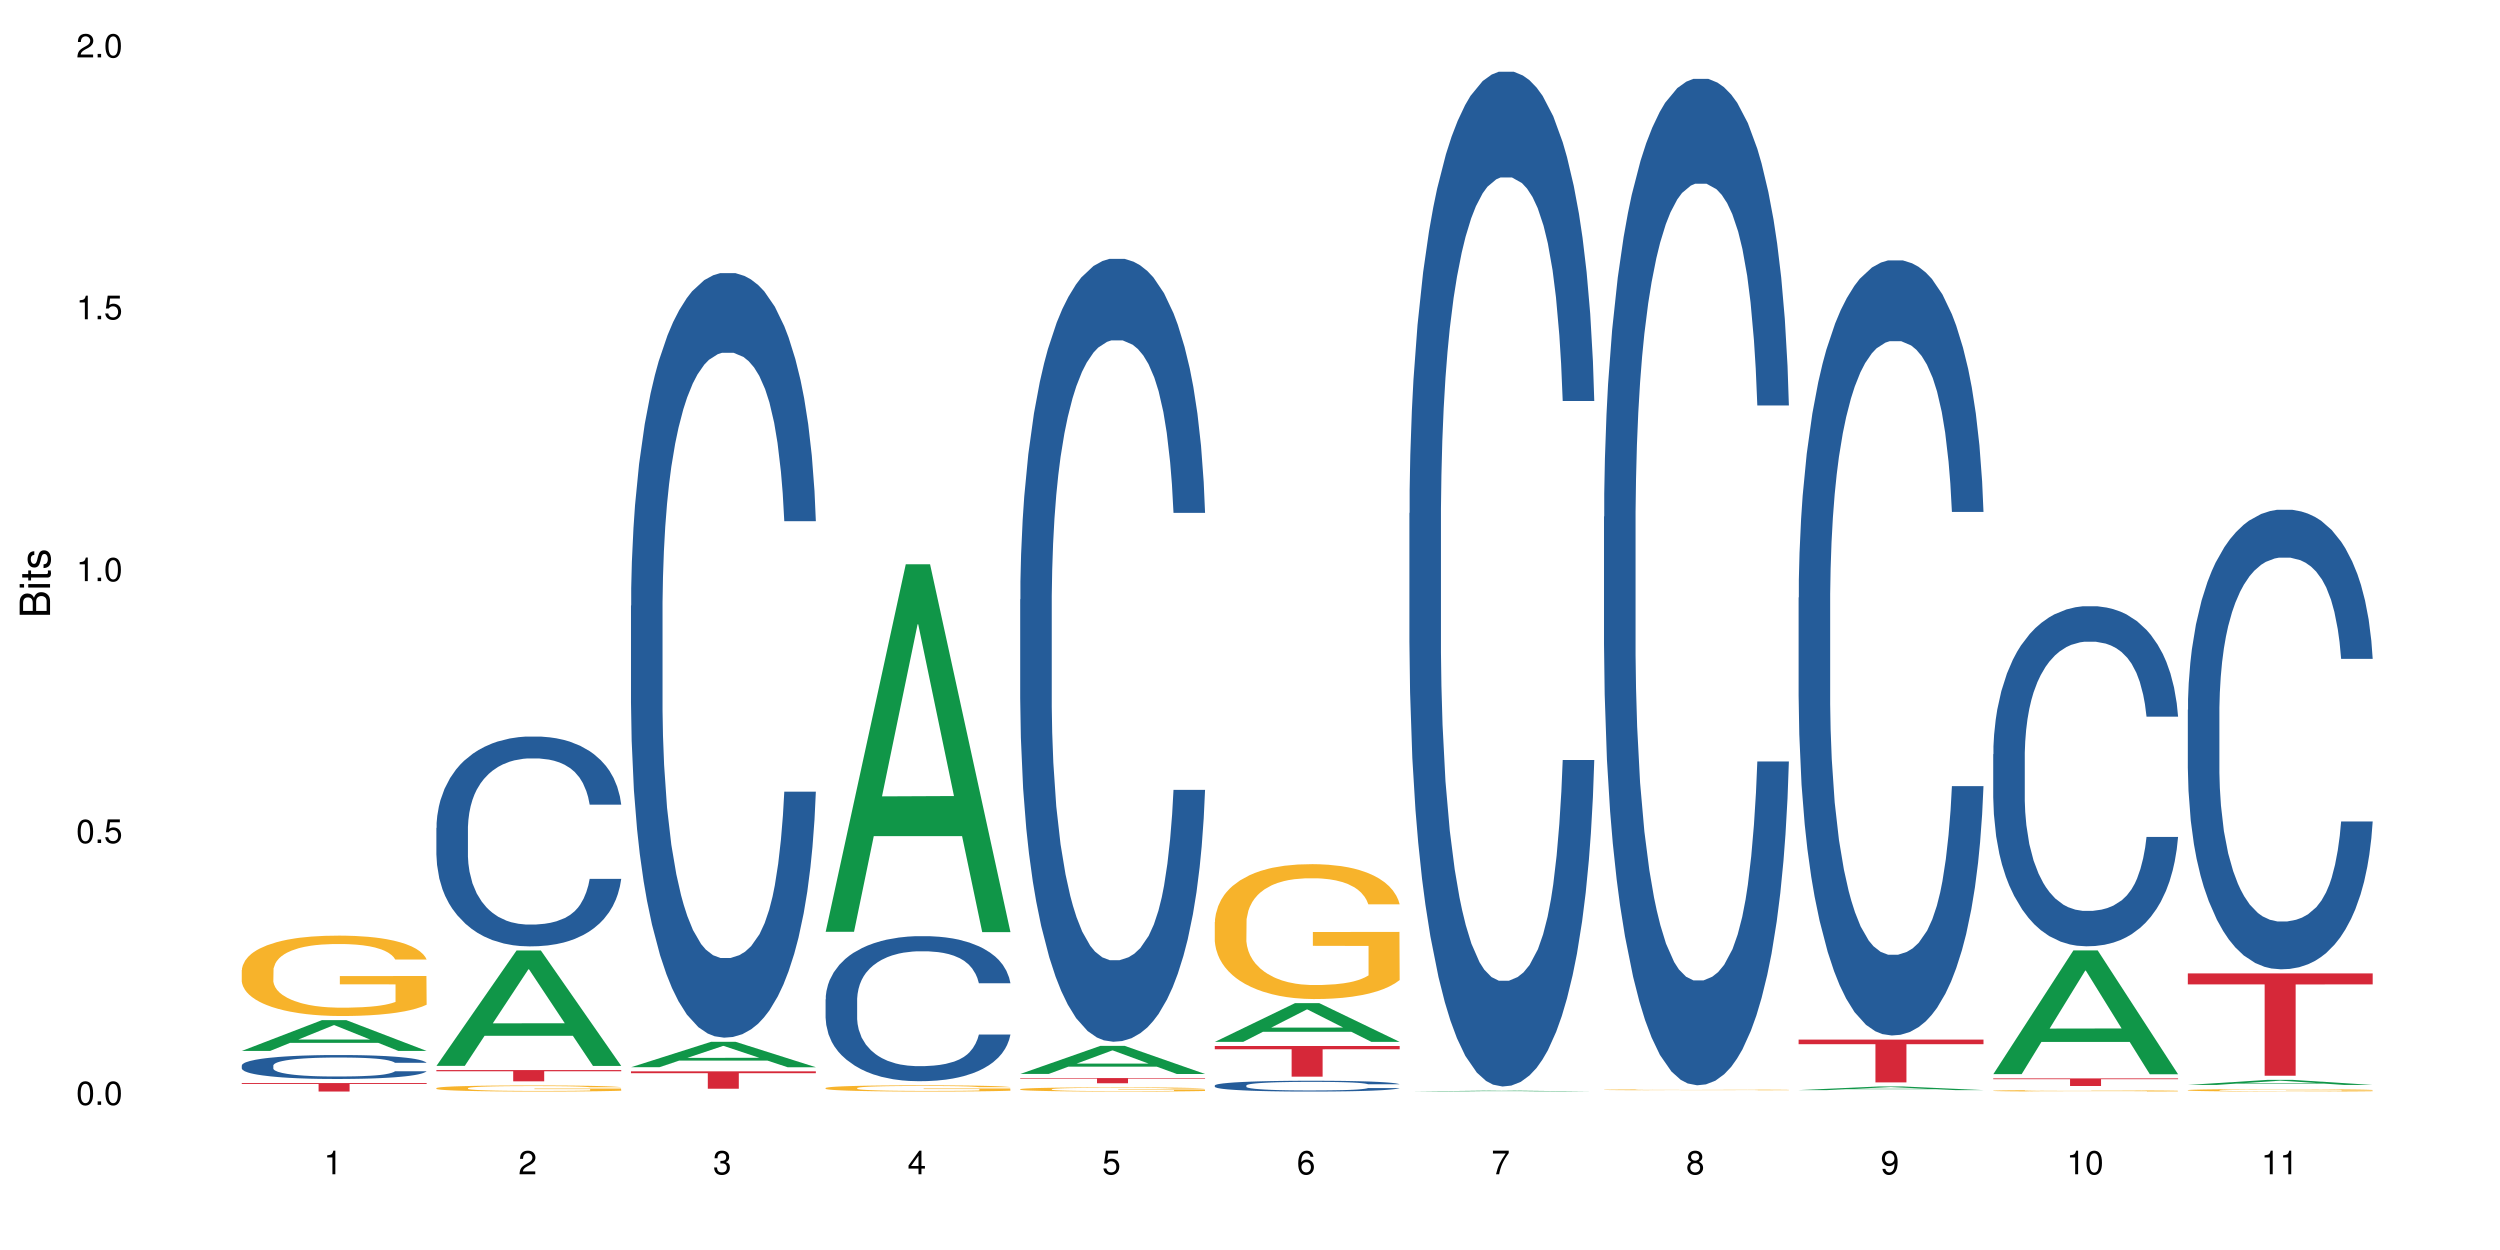 <?xml version="1.0" encoding="UTF-8"?>
<svg xmlns="http://www.w3.org/2000/svg" xmlns:xlink="http://www.w3.org/1999/xlink" width="720pt" height="360pt" viewBox="0 0 720 360" version="1.1">
<defs>
<g>
<symbol overflow="visible" id="glyph0-0">
<path style="stroke:none;" d=""/>
</symbol>
<symbol overflow="visible" id="glyph0-1">
<path style="stroke:none;" d="M 2.641 -6.797 C 2 -6.797 1.422 -6.531 1.078 -6.047 C 0.641 -5.453 0.406 -4.547 0.406 -3.297 C 0.406 -1 1.188 0.219 2.641 0.219 C 4.078 0.219 4.859 -1 4.859 -3.234 C 4.859 -4.562 4.656 -5.438 4.203 -6.047 C 3.844 -6.531 3.281 -6.797 2.641 -6.797 Z M 2.641 -6.047 C 3.547 -6.047 4 -5.125 4 -3.312 C 4 -1.375 3.562 -0.484 2.625 -0.484 C 1.734 -0.484 1.281 -1.422 1.281 -3.281 C 1.281 -5.141 1.734 -6.047 2.641 -6.047 Z M 2.641 -6.047 "/>
</symbol>
<symbol overflow="visible" id="glyph0-2">
<path style="stroke:none;" d="M 1.828 -1 L 0.828 -1 L 0.828 0 L 1.828 0 Z M 1.828 -1 "/>
</symbol>
<symbol overflow="visible" id="glyph0-3">
<path style="stroke:none;" d="M 4.562 -6.797 L 1.062 -6.797 L 0.547 -3.094 L 1.328 -3.094 C 1.719 -3.562 2.047 -3.734 2.578 -3.734 C 3.484 -3.734 4.062 -3.109 4.062 -2.094 C 4.062 -1.125 3.484 -0.531 2.578 -0.531 C 1.828 -0.531 1.375 -0.906 1.188 -1.672 L 0.328 -1.672 C 0.453 -1.109 0.547 -0.844 0.75 -0.594 C 1.125 -0.078 1.828 0.219 2.594 0.219 C 3.969 0.219 4.922 -0.781 4.922 -2.219 C 4.922 -3.562 4.031 -4.484 2.719 -4.484 C 2.25 -4.484 1.859 -4.359 1.469 -4.062 L 1.734 -5.969 L 4.562 -5.969 Z M 4.562 -6.797 "/>
</symbol>
<symbol overflow="visible" id="glyph0-4">
<path style="stroke:none;" d="M 2.484 -4.844 L 2.484 0 L 3.328 0 L 3.328 -6.797 L 2.766 -6.797 C 2.469 -5.75 2.281 -5.609 0.984 -5.453 L 0.984 -4.844 Z M 2.484 -4.844 "/>
</symbol>
<symbol overflow="visible" id="glyph0-5">
<path style="stroke:none;" d="M 4.859 -0.828 L 1.281 -0.828 C 1.359 -1.391 1.672 -1.75 2.5 -2.234 L 3.469 -2.75 C 4.406 -3.266 4.906 -3.969 4.906 -4.812 C 4.906 -5.375 4.672 -5.906 4.266 -6.266 C 3.859 -6.625 3.375 -6.797 2.719 -6.797 C 1.859 -6.797 1.219 -6.5 0.844 -5.922 C 0.609 -5.562 0.5 -5.125 0.484 -4.438 L 1.328 -4.438 C 1.359 -4.906 1.406 -5.188 1.531 -5.406 C 1.75 -5.812 2.188 -6.062 2.703 -6.062 C 3.469 -6.062 4.031 -5.516 4.031 -4.781 C 4.031 -4.25 3.719 -3.797 3.125 -3.438 L 2.234 -2.938 C 0.812 -2.141 0.406 -1.5 0.328 0 L 4.859 0 Z M 4.859 -0.828 "/>
</symbol>
<symbol overflow="visible" id="glyph0-6">
<path style="stroke:none;" d="M 2.125 -3.125 L 2.578 -3.125 C 3.516 -3.125 3.984 -2.703 3.984 -1.891 C 3.984 -1.031 3.469 -0.531 2.578 -0.531 C 1.656 -0.531 1.203 -0.984 1.156 -1.969 L 0.312 -1.969 C 0.344 -1.422 0.438 -1.078 0.609 -0.766 C 0.953 -0.109 1.625 0.219 2.547 0.219 C 3.953 0.219 4.859 -0.609 4.859 -1.906 C 4.859 -2.766 4.516 -3.25 3.703 -3.516 C 4.344 -3.766 4.656 -4.25 4.656 -4.938 C 4.656 -6.109 3.875 -6.797 2.578 -6.797 C 1.203 -6.797 0.484 -6.047 0.453 -4.609 L 1.297 -4.609 C 1.312 -5.016 1.344 -5.25 1.453 -5.453 C 1.641 -5.828 2.062 -6.062 2.594 -6.062 C 3.344 -6.062 3.797 -5.625 3.797 -4.906 C 3.797 -4.422 3.609 -4.141 3.25 -3.984 C 3.016 -3.891 2.719 -3.844 2.125 -3.844 Z M 2.125 -3.125 "/>
</symbol>
<symbol overflow="visible" id="glyph0-7">
<path style="stroke:none;" d="M 3.141 -1.625 L 3.141 0 L 3.984 0 L 3.984 -1.625 L 4.984 -1.625 L 4.984 -2.391 L 3.984 -2.391 L 3.984 -6.797 L 3.359 -6.797 L 0.266 -2.516 L 0.266 -1.625 Z M 3.141 -2.391 L 1 -2.391 L 3.141 -5.359 Z M 3.141 -2.391 "/>
</symbol>
<symbol overflow="visible" id="glyph0-8">
<path style="stroke:none;" d="M 4.781 -5.031 C 4.609 -6.141 3.891 -6.797 2.844 -6.797 C 2.094 -6.797 1.422 -6.438 1.031 -5.828 C 0.609 -5.172 0.406 -4.344 0.406 -3.094 C 0.406 -1.953 0.578 -1.234 0.984 -0.625 C 1.359 -0.078 1.953 0.219 2.703 0.219 C 3.984 0.219 4.922 -0.734 4.922 -2.078 C 4.922 -3.344 4.062 -4.234 2.844 -4.234 C 2.172 -4.234 1.641 -3.969 1.281 -3.469 C 1.281 -5.125 1.828 -6.047 2.797 -6.047 C 3.391 -6.047 3.797 -5.672 3.938 -5.031 Z M 2.734 -3.484 C 3.547 -3.484 4.062 -2.922 4.062 -2 C 4.062 -1.156 3.484 -0.531 2.703 -0.531 C 1.922 -0.531 1.328 -1.188 1.328 -2.047 C 1.328 -2.891 1.906 -3.484 2.734 -3.484 Z M 2.734 -3.484 "/>
</symbol>
<symbol overflow="visible" id="glyph0-9">
<path style="stroke:none;" d="M 4.984 -6.797 L 0.438 -6.797 L 0.438 -5.969 L 4.109 -5.969 C 2.5 -3.656 1.828 -2.234 1.328 0 L 2.219 0 C 2.594 -2.172 3.453 -4.047 4.984 -6.094 Z M 4.984 -6.797 "/>
</symbol>
<symbol overflow="visible" id="glyph0-10">
<path style="stroke:none;" d="M 3.75 -3.578 C 4.453 -4 4.688 -4.344 4.688 -4.984 C 4.688 -6.047 3.844 -6.797 2.641 -6.797 C 1.438 -6.797 0.594 -6.047 0.594 -4.984 C 0.594 -4.359 0.828 -4.016 1.516 -3.578 C 0.734 -3.203 0.359 -2.641 0.359 -1.891 C 0.359 -0.641 1.297 0.219 2.641 0.219 C 3.984 0.219 4.922 -0.641 4.922 -1.875 C 4.922 -2.641 4.531 -3.203 3.75 -3.578 Z M 2.641 -6.047 C 3.359 -6.047 3.812 -5.625 3.812 -4.969 C 3.812 -4.344 3.344 -3.922 2.641 -3.922 C 1.922 -3.922 1.453 -4.344 1.453 -4.984 C 1.453 -5.625 1.922 -6.047 2.641 -6.047 Z M 2.641 -3.203 C 3.484 -3.203 4.062 -2.672 4.062 -1.875 C 4.062 -1.062 3.484 -0.531 2.625 -0.531 C 1.797 -0.531 1.219 -1.078 1.219 -1.875 C 1.219 -2.672 1.797 -3.203 2.641 -3.203 Z M 2.641 -3.203 "/>
</symbol>
<symbol overflow="visible" id="glyph0-11">
<path style="stroke:none;" d="M 0.516 -1.547 C 0.672 -0.438 1.406 0.219 2.438 0.219 C 3.188 0.219 3.859 -0.141 4.266 -0.75 C 4.688 -1.406 4.891 -2.25 4.891 -3.484 C 4.891 -4.625 4.703 -5.359 4.312 -5.953 C 3.938 -6.5 3.344 -6.797 2.594 -6.797 C 1.297 -6.797 0.359 -5.844 0.359 -4.516 C 0.359 -3.25 1.234 -2.344 2.453 -2.344 C 3.094 -2.344 3.562 -2.578 4.016 -3.109 C 4 -1.453 3.469 -0.531 2.5 -0.531 C 1.906 -0.531 1.484 -0.906 1.359 -1.547 Z M 2.578 -6.062 C 3.375 -6.062 3.969 -5.406 3.969 -4.531 C 3.969 -3.688 3.375 -3.094 2.547 -3.094 C 1.734 -3.094 1.234 -3.672 1.234 -4.578 C 1.234 -5.438 1.797 -6.062 2.578 -6.062 Z M 2.578 -6.062 "/>
</symbol>
<symbol overflow="visible" id="glyph1-0">
<path style="stroke:none;" d=""/>
</symbol>
<symbol overflow="visible" id="glyph1-1">
<path style="stroke:none;" d="M 0 -0.953 L 0 -4.891 C 0 -5.719 -0.234 -6.344 -0.734 -6.797 C -1.188 -7.234 -1.812 -7.469 -2.5 -7.469 C -3.547 -7.469 -4.188 -7 -4.625 -5.875 C -4.984 -6.672 -5.641 -7.094 -6.531 -7.094 C -7.156 -7.094 -7.734 -6.859 -8.141 -6.391 C -8.562 -5.938 -8.75 -5.344 -8.75 -4.5 L -8.75 -0.953 Z M -4.984 -2.062 L -7.766 -2.062 L -7.766 -4.219 C -7.766 -4.844 -7.688 -5.203 -7.453 -5.5 C -7.219 -5.812 -6.859 -5.969 -6.375 -5.969 C -5.906 -5.969 -5.531 -5.812 -5.297 -5.5 C -5.062 -5.203 -4.984 -4.844 -4.984 -4.219 Z M -0.984 -2.062 L -4 -2.062 L -4 -4.781 C -4 -5.328 -3.859 -5.688 -3.578 -5.953 C -3.297 -6.219 -2.922 -6.359 -2.484 -6.359 C -2.062 -6.359 -1.688 -6.219 -1.406 -5.953 C -1.109 -5.688 -0.984 -5.328 -0.984 -4.781 Z M -0.984 -2.062 "/>
</symbol>
<symbol overflow="visible" id="glyph1-2">
<path style="stroke:none;" d="M -6.281 -1.797 L -6.281 -0.797 L 0 -0.797 L 0 -1.797 Z M -8.75 -1.797 L -8.75 -0.797 L -7.484 -0.797 L -7.484 -1.797 Z M -8.75 -1.797 "/>
</symbol>
<symbol overflow="visible" id="glyph1-3">
<path style="stroke:none;" d="M -6.281 -3.047 L -6.281 -2.016 L -8.016 -2.016 L -8.016 -1.016 L -6.281 -1.016 L -6.281 -0.172 L -5.469 -0.172 L -5.469 -1.016 L -0.719 -1.016 C -0.078 -1.016 0.281 -1.453 0.281 -2.234 C 0.281 -2.469 0.25 -2.719 0.188 -3.047 L -0.641 -3.047 C -0.609 -2.922 -0.594 -2.766 -0.594 -2.562 C -0.594 -2.141 -0.719 -2.016 -1.156 -2.016 L -5.469 -2.016 L -5.469 -3.047 Z M -6.281 -3.047 "/>
</symbol>
<symbol overflow="visible" id="glyph1-4">
<path style="stroke:none;" d="M -4.531 -5.25 C -5.766 -5.25 -6.469 -4.422 -6.469 -2.969 C -6.469 -1.516 -5.719 -0.562 -4.547 -0.562 C -3.562 -0.562 -3.094 -1.062 -2.734 -2.562 L -2.516 -3.484 C -2.344 -4.188 -2.094 -4.469 -1.625 -4.469 C -1.047 -4.469 -0.641 -3.875 -0.641 -3 C -0.641 -2.453 -0.797 -2 -1.062 -1.75 C -1.25 -1.594 -1.422 -1.531 -1.875 -1.469 L -1.875 -0.406 C -0.422 -0.453 0.281 -1.266 0.281 -2.922 C 0.281 -4.5 -0.5 -5.516 -1.719 -5.516 C -2.656 -5.516 -3.172 -4.984 -3.469 -3.734 L -3.703 -2.766 C -3.891 -1.953 -4.156 -1.609 -4.594 -1.609 C -5.172 -1.609 -5.547 -2.125 -5.547 -2.938 C -5.547 -3.75 -5.203 -4.172 -4.531 -4.203 Z M -4.531 -5.25 "/>
</symbol>
</g>
</defs>
<g id="surface90746">
<rect x="0" y="0" width="720" height="360" style="fill:rgb(100%,100%,100%);fill-opacity:1;stroke:none;"/>
<path style=" stroke:none;fill-rule:nonzero;fill:rgb(6.275%,58.824%,28.235%);fill-opacity:1;" d="M 69.629 302.66 L 69.688 302.652 L 92.723 293.797 L 99.723 293.797 L 122.875 302.672 L 114.738 302.672 L 108.938 300.355 L 83.508 300.355 L 77.82 302.66 L 69.629 302.66 L 85.957 299.395 L 106.605 299.387 L 96.309 295.246 L 96.195 295.238 L 96.082 295.262 L 85.898 299.387 L 85.957 299.395 Z M 69.629 302.66 "/>
<path style=" stroke:none;fill-rule:nonzero;fill:rgb(14.51%,36.078%,60%);fill-opacity:1;" d="M 69.629 306.852 L 69.695 306.844 L 69.695 306.691 L 69.891 306.453 L 70.344 306.152 L 70.797 305.941 L 71.969 305.57 L 73.59 305.211 L 75.277 304.934 L 76.512 304.77 L 77.617 304.645 L 80.148 304.41 L 81.773 304.293 L 83.523 304.184 L 85.668 304.078 L 87.227 304.016 L 90.73 303.914 L 93.328 303.867 L 95.344 303.852 L 99.691 303.852 L 102.289 303.875 L 104.172 303.906 L 106.25 303.957 L 108.004 304.016 L 111.055 304.152 L 113.781 304.328 L 115.016 304.43 L 116.965 304.625 L 118.457 304.812 L 119.496 304.977 L 120.664 305.211 L 121.703 305.496 L 122.484 305.816 L 122.875 306.09 L 113.781 306.09 L 113.328 305.836 L 112.809 305.641 L 111.836 305.383 L 110.859 305.199 L 109.496 305.016 L 108.266 304.895 L 106.574 304.777 L 105.082 304.699 L 103.523 304.645 L 102.031 304.605 L 99.172 304.57 L 95.863 304.57 L 94.629 304.582 L 92.098 304.633 L 90.73 304.676 L 88.785 304.766 L 87.422 304.848 L 85.797 304.973 L 84.695 305.078 L 83.328 305.242 L 82.355 305.387 L 81.254 305.598 L 80.602 305.754 L 80.02 305.93 L 79.5 306.137 L 79.109 306.359 L 78.852 306.594 L 78.719 306.82 L 78.719 307.797 L 78.852 308.023 L 79.176 308.289 L 80.02 308.672 L 81.254 309.008 L 82.68 309.273 L 84.043 309.461 L 84.824 309.551 L 85.863 309.648 L 87.484 309.777 L 89.824 309.902 L 91.188 309.953 L 93.266 310.004 L 95.406 310.027 L 98.266 310.027 L 100.797 310.004 L 102.484 309.973 L 104.238 309.922 L 106.641 309.812 L 108.133 309.715 L 109.434 309.594 L 110.406 309.473 L 111.055 309.371 L 112.031 309.176 L 112.809 308.965 L 113.395 308.742 L 113.781 308.527 L 122.875 308.527 L 122.484 308.781 L 121.898 309.027 L 121.316 309.207 L 120.406 309.43 L 119.367 309.625 L 117.875 309.848 L 116.641 309.992 L 115.016 310.148 L 113.523 310.27 L 111.898 310.375 L 109.496 310.5 L 107.938 310.566 L 106.25 310.621 L 104.238 310.672 L 101.707 310.715 L 98.977 310.742 L 96.445 310.746 L 93.719 310.734 L 91.707 310.711 L 89.043 310.652 L 85.73 310.539 L 83.328 310.418 L 81.445 310.301 L 79.824 310.172 L 78.004 310.004 L 75.668 309.727 L 74.238 309.512 L 73.266 309.336 L 72.16 309.09 L 71.383 308.867 L 70.473 308.516 L 69.824 308.066 L 69.629 307.723 Z M 69.629 306.852 "/>
<path style=" stroke:none;fill-rule:nonzero;fill:rgb(96.863%,70.196%,16.863%);fill-opacity:1;" d="M 69.629 279.375 L 69.695 279.355 L 69.695 278.934 L 69.953 277.98 L 70.602 276.668 L 71.449 275.59 L 72.355 274.746 L 72.941 274.301 L 73.914 273.668 L 74.758 273.203 L 76.902 272.25 L 79.629 271.363 L 81.121 270.98 L 82.809 270.621 L 85.215 270.219 L 86.316 270.07 L 89.691 269.734 L 93.523 269.523 L 97.746 269.457 L 99.691 269.48 L 102.355 269.562 L 105.992 269.797 L 108.07 270.008 L 109.691 270.219 L 111.379 270.496 L 113.457 270.918 L 115.406 271.426 L 116.965 271.934 L 118.523 272.566 L 119.82 273.242 L 120.926 273.984 L 121.898 274.871 L 122.484 275.613 L 122.875 276.352 L 113.848 276.352 L 113.328 275.613 L 112.742 275.043 L 111.77 274.344 L 110.797 273.836 L 109.82 273.434 L 108.004 272.883 L 106.445 272.547 L 104.496 272.25 L 102.613 272.059 L 100.473 271.934 L 99.172 271.891 L 95.73 271.891 L 92.613 272.039 L 90.797 272.207 L 89.5 272.375 L 87.68 272.695 L 86.578 272.949 L 85.926 273.117 L 83.98 273.773 L 82.68 274.363 L 81.965 274.766 L 81.059 275.402 L 80.406 275.973 L 79.695 276.816 L 79.305 277.453 L 78.785 278.891 L 78.719 282.695 L 78.914 283.5 L 79.305 284.367 L 79.824 285.129 L 80.602 285.934 L 81.383 286.547 L 82.746 287.371 L 83.914 287.922 L 84.824 288.281 L 86.578 288.852 L 87.289 289.043 L 88.98 289.422 L 90.73 289.719 L 92.875 289.973 L 94.5 290.098 L 97.094 290.203 L 100.406 290.203 L 104.305 290.078 L 106.77 289.91 L 108.457 289.738 L 109.562 289.59 L 110.926 289.359 L 111.898 289.148 L 112.809 288.914 L 113.914 288.555 L 113.914 283.5 L 97.875 283.48 L 97.875 281.109 L 122.809 281.09 L 122.875 289.359 L 121.512 289.93 L 119.82 290.48 L 118.199 290.902 L 116.512 291.262 L 114.109 291.664 L 112.16 291.918 L 109.172 292.215 L 106.445 292.402 L 103.59 292.531 L 101.055 292.594 L 98.07 292.617 L 95.406 292.574 L 92.551 292.445 L 90.277 292.277 L 88.199 292.066 L 86.121 291.789 L 83.523 291.348 L 81.836 290.988 L 80.082 290.543 L 78.332 290.016 L 76.773 289.441 L 75.734 289 L 74.695 288.492 L 73.59 287.855 L 72.551 287.137 L 71.773 286.484 L 71.059 285.742 L 70.539 285.043 L 70.02 284.094 L 69.758 283.332 L 69.629 282.676 Z M 69.629 279.375 "/>
<path style=" stroke:none;fill-rule:nonzero;fill:rgb(83.922%,15.686%,22.353%);fill-opacity:1;" d="M 69.629 311.926 L 122.875 311.926 L 122.875 312.188 L 100.684 312.191 L 100.684 314.371 L 91.754 314.371 L 91.754 312.191 L 91.625 312.188 L 69.629 312.188 Z M 69.629 311.926 "/>
<path style=" stroke:none;fill-rule:nonzero;fill:rgb(6.275%,58.824%,28.235%);fill-opacity:1;" d="M 125.676 306.965 L 125.734 306.934 L 148.77 273.738 L 155.77 273.738 L 178.918 306.996 L 170.785 306.996 L 164.984 298.312 L 139.555 298.312 L 133.867 306.965 L 125.676 306.965 L 142 294.723 L 162.652 294.691 L 152.355 279.172 L 152.242 279.141 L 152.129 279.234 L 141.945 294.691 L 142 294.723 Z M 125.676 306.965 "/>
<path style=" stroke:none;fill-rule:nonzero;fill:rgb(14.51%,36.078%,60%);fill-opacity:1;" d="M 125.676 238.426 L 125.742 238.371 L 125.742 237.043 L 125.934 234.945 L 126.391 232.293 L 126.844 230.473 L 128.012 227.211 L 129.637 224.062 L 131.324 221.633 L 132.559 220.199 L 133.664 219.094 L 136.195 217.051 L 137.816 216 L 139.57 215.062 L 141.715 214.121 L 143.273 213.57 L 146.777 212.688 L 149.375 212.301 L 151.391 212.133 L 155.738 212.133 L 158.336 212.355 L 160.219 212.629 L 162.297 213.074 L 164.051 213.57 L 167.102 214.785 L 169.828 216.332 L 171.062 217.215 L 173.012 218.926 L 174.504 220.586 L 175.543 222.02 L 176.711 224.062 L 177.75 226.551 L 178.531 229.367 L 178.918 231.742 L 169.828 231.742 L 169.375 229.531 L 168.855 227.82 L 167.883 225.555 L 166.906 223.953 L 165.543 222.352 L 164.309 221.301 L 162.621 220.254 L 161.129 219.59 L 159.57 219.094 L 158.078 218.762 L 155.219 218.43 L 151.906 218.43 L 150.676 218.539 L 148.141 218.984 L 146.777 219.371 L 144.832 220.141 L 143.469 220.859 L 141.844 221.965 L 140.738 222.902 L 139.375 224.34 L 138.402 225.609 L 137.297 227.434 L 136.648 228.812 L 136.066 230.359 L 135.547 232.184 L 135.156 234.117 L 134.895 236.16 L 134.766 238.148 L 134.766 246.711 L 134.895 248.699 L 135.219 251.02 L 136.066 254.387 L 137.297 257.316 L 138.727 259.637 L 140.09 261.293 L 140.871 262.066 L 141.91 262.949 L 143.531 264.055 L 145.871 265.16 L 147.234 265.602 L 149.312 266.043 L 151.453 266.266 L 154.312 266.266 L 156.844 266.043 L 158.531 265.766 L 160.285 265.324 L 162.688 264.387 L 164.18 263.504 L 165.48 262.453 L 166.453 261.402 L 167.102 260.52 L 168.074 258.809 L 168.855 256.93 L 169.441 254.996 L 169.828 253.117 L 178.918 253.117 L 178.531 255.328 L 177.945 257.48 L 177.363 259.082 L 176.453 261.016 L 175.414 262.73 L 173.922 264.66 L 172.688 265.934 L 171.062 267.312 L 169.57 268.363 L 167.945 269.301 L 165.543 270.406 L 163.984 270.957 L 162.297 271.457 L 160.285 271.898 L 157.754 272.285 L 155.023 272.504 L 152.492 272.562 L 149.766 272.449 L 147.754 272.23 L 145.09 271.73 L 141.777 270.738 L 139.375 269.688 L 137.492 268.641 L 135.871 267.535 L 134.051 266.043 L 131.715 263.613 L 130.285 261.734 L 129.312 260.188 L 128.207 258.035 L 127.43 256.102 L 126.52 253.008 L 125.871 249.086 L 125.676 246.047 Z M 125.676 238.426 "/>
<path style=" stroke:none;fill-rule:nonzero;fill:rgb(96.863%,70.196%,16.863%);fill-opacity:1;" d="M 125.676 313.363 L 125.742 313.359 L 125.742 313.328 L 126 313.258 L 126.648 313.156 L 127.492 313.074 L 128.402 313.012 L 128.988 312.977 L 129.961 312.93 L 130.805 312.891 L 132.949 312.82 L 135.676 312.754 L 137.168 312.723 L 138.855 312.695 L 141.258 312.664 L 142.363 312.652 L 145.738 312.629 L 149.57 312.613 L 153.793 312.609 L 155.738 312.609 L 158.402 312.617 L 162.039 312.633 L 164.117 312.648 L 165.738 312.664 L 167.426 312.688 L 169.504 312.719 L 171.453 312.758 L 173.012 312.797 L 174.57 312.844 L 175.867 312.895 L 176.973 312.953 L 177.945 313.02 L 178.531 313.074 L 178.918 313.133 L 169.895 313.133 L 169.375 313.074 L 168.789 313.031 L 167.816 312.98 L 166.844 312.941 L 165.867 312.91 L 164.051 312.867 L 162.492 312.844 L 160.543 312.82 L 158.66 312.805 L 156.52 312.797 L 155.219 312.793 L 151.777 312.793 L 148.66 312.805 L 146.844 312.816 L 145.543 312.828 L 143.727 312.855 L 142.621 312.875 L 141.973 312.887 L 140.027 312.938 L 138.727 312.98 L 138.012 313.012 L 137.105 313.059 L 136.453 313.102 L 135.738 313.168 L 135.352 313.215 L 134.832 313.324 L 134.766 313.617 L 134.961 313.676 L 135.352 313.742 L 135.871 313.801 L 136.648 313.863 L 137.43 313.91 L 138.793 313.973 L 139.961 314.012 L 140.871 314.039 L 142.621 314.086 L 143.336 314.098 L 145.023 314.129 L 146.777 314.148 L 148.922 314.168 L 150.543 314.18 L 153.141 314.188 L 156.453 314.188 L 160.348 314.176 L 162.816 314.164 L 164.504 314.152 L 165.609 314.141 L 166.973 314.121 L 167.945 314.105 L 168.855 314.09 L 169.961 314.062 L 169.961 313.676 L 153.922 313.676 L 153.922 313.496 L 178.855 313.492 L 178.918 314.121 L 177.555 314.168 L 175.867 314.207 L 174.246 314.238 L 172.555 314.27 L 170.152 314.297 L 168.207 314.316 L 165.219 314.34 L 162.492 314.355 L 159.637 314.363 L 157.102 314.367 L 154.117 314.371 L 151.453 314.367 L 148.598 314.359 L 146.324 314.344 L 144.246 314.328 L 142.168 314.309 L 139.57 314.273 L 137.883 314.246 L 136.129 314.211 L 134.375 314.172 L 132.816 314.129 L 131.777 314.094 L 130.742 314.059 L 129.637 314.008 L 128.598 313.953 L 127.82 313.902 L 127.105 313.848 L 126.586 313.793 L 126.066 313.723 L 125.805 313.664 L 125.676 313.613 Z M 125.676 313.363 "/>
<path style=" stroke:none;fill-rule:nonzero;fill:rgb(83.922%,15.686%,22.353%);fill-opacity:1;" d="M 125.676 308.176 L 178.918 308.176 L 178.918 308.523 L 156.73 308.527 L 156.73 311.43 L 147.801 311.43 L 147.801 308.527 L 147.672 308.523 L 125.676 308.523 Z M 125.676 308.176 "/>
<path style=" stroke:none;fill-rule:nonzero;fill:rgb(6.275%,58.824%,28.235%);fill-opacity:1;" d="M 181.723 307.359 L 181.777 307.352 L 204.816 300.031 L 211.812 300.031 L 234.965 307.367 L 226.832 307.367 L 221.031 305.453 L 195.602 305.453 L 189.914 307.359 L 181.723 307.359 L 198.047 304.66 L 218.695 304.652 L 208.402 301.23 L 208.289 301.223 L 208.172 301.246 L 197.992 304.652 L 198.047 304.66 Z M 181.723 307.359 "/>
<path style=" stroke:none;fill-rule:nonzero;fill:rgb(14.51%,36.078%,60%);fill-opacity:1;" d="M 181.723 174.465 L 181.785 174.262 L 181.785 169.434 L 181.98 161.785 L 182.438 152.121 L 182.891 145.48 L 184.059 133.605 L 185.684 122.133 L 187.371 113.277 L 188.605 108.043 L 189.707 104.02 L 192.242 96.57 L 193.863 92.746 L 195.617 89.324 L 197.762 85.902 L 199.32 83.891 L 202.824 80.672 L 205.422 79.262 L 207.434 78.656 L 211.785 78.656 L 214.383 79.461 L 216.266 80.469 L 218.344 82.078 L 220.098 83.891 L 223.148 88.32 L 225.875 93.953 L 227.109 97.176 L 229.059 103.414 L 230.551 109.453 L 231.59 114.688 L 232.758 122.133 L 233.797 131.191 L 234.578 141.457 L 234.965 150.109 L 225.875 150.109 L 225.422 142.059 L 224.902 135.82 L 223.926 127.566 L 222.953 121.73 L 221.59 115.895 L 220.355 112.07 L 218.668 108.246 L 217.176 105.828 L 215.617 104.02 L 214.121 102.809 L 211.266 101.602 L 207.953 101.602 L 206.723 102.004 L 204.188 103.617 L 202.824 105.023 L 200.875 107.844 L 199.512 110.457 L 197.891 114.484 L 196.785 117.906 L 195.422 123.141 L 194.449 127.77 L 193.344 134.41 L 192.695 139.441 L 192.109 145.078 L 191.59 151.719 L 191.203 158.766 L 190.941 166.211 L 190.812 173.457 L 190.812 204.656 L 190.941 211.902 L 191.266 220.355 L 192.109 232.633 L 193.344 243.301 L 194.773 251.754 L 196.137 257.793 L 196.918 260.609 L 197.953 263.832 L 199.578 267.855 L 201.914 271.883 L 203.281 273.492 L 205.355 275.102 L 207.5 275.906 L 210.355 275.906 L 212.891 275.102 L 214.578 274.094 L 216.332 272.484 L 218.734 269.062 L 220.227 265.844 L 221.523 262.02 L 222.5 258.195 L 223.148 254.973 L 224.121 248.734 L 224.902 241.891 L 225.484 234.848 L 225.875 228.004 L 234.965 228.004 L 234.578 236.055 L 233.992 243.906 L 233.406 249.742 L 232.5 256.785 L 231.461 263.027 L 229.965 270.07 L 228.734 274.699 L 227.109 279.73 L 225.617 283.555 L 223.992 286.977 L 221.59 291.004 L 220.031 293.016 L 218.344 294.828 L 216.332 296.438 L 213.797 297.848 L 211.07 298.652 L 208.539 298.852 L 205.812 298.449 L 203.801 297.645 L 201.137 295.832 L 197.824 292.211 L 195.422 288.387 L 193.539 284.562 L 191.918 280.535 L 190.098 275.102 L 187.762 266.246 L 186.332 259.402 L 185.359 253.766 L 184.254 245.918 L 183.477 238.871 L 182.566 227.602 L 181.918 213.312 L 181.723 202.242 Z M 181.723 174.465 "/>
<path style=" stroke:none;fill-rule:nonzero;fill:rgb(83.922%,15.686%,22.353%);fill-opacity:1;" d="M 181.723 308.547 L 234.965 308.547 L 234.965 309.082 L 212.777 309.086 L 212.777 313.547 L 203.848 313.547 L 203.848 309.09 L 203.719 309.082 L 181.723 309.082 Z M 181.723 308.547 "/>
<path style=" stroke:none;fill-rule:nonzero;fill:rgb(6.275%,58.824%,28.235%);fill-opacity:1;" d="M 237.77 268.352 L 237.824 268.25 L 260.863 162.512 L 267.859 162.512 L 291.012 268.449 L 282.879 268.449 L 277.074 240.797 L 251.648 240.797 L 245.961 268.352 L 237.77 268.352 L 254.094 229.355 L 274.742 229.258 L 264.449 179.82 L 264.332 179.719 L 264.219 180.02 L 254.039 229.258 L 254.094 229.355 Z M 237.77 268.352 "/>
<path style=" stroke:none;fill-rule:nonzero;fill:rgb(14.51%,36.078%,60%);fill-opacity:1;" d="M 237.77 287.801 L 237.832 287.762 L 237.832 286.844 L 238.027 285.395 L 238.484 283.562 L 238.938 282.301 L 240.105 280.051 L 241.73 277.875 L 243.418 276.195 L 244.652 275.203 L 245.754 274.438 L 248.289 273.027 L 249.91 272.301 L 251.664 271.652 L 253.805 271.004 L 255.363 270.621 L 258.871 270.012 L 261.469 269.742 L 263.48 269.629 L 267.832 269.629 L 270.43 269.781 L 272.312 269.973 L 274.391 270.277 L 276.145 270.621 L 279.195 271.461 L 281.922 272.531 L 283.156 273.141 L 285.105 274.324 L 286.598 275.469 L 287.637 276.461 L 288.805 277.875 L 289.844 279.594 L 290.621 281.539 L 291.012 283.18 L 281.922 283.18 L 281.469 281.652 L 280.949 280.469 L 279.973 278.906 L 279 277.797 L 277.637 276.691 L 276.402 275.965 L 274.715 275.242 L 273.223 274.781 L 271.664 274.438 L 270.168 274.211 L 267.312 273.98 L 264 273.98 L 262.766 274.059 L 260.234 274.363 L 258.871 274.629 L 256.922 275.164 L 255.559 275.66 L 253.938 276.426 L 252.832 277.074 L 251.469 278.066 L 250.496 278.941 L 249.391 280.203 L 248.742 281.156 L 248.156 282.227 L 247.637 283.484 L 247.25 284.82 L 246.988 286.234 L 246.859 287.609 L 246.859 293.523 L 246.988 294.898 L 247.312 296.504 L 248.156 298.832 L 249.391 300.855 L 250.82 302.457 L 252.184 303.602 L 252.961 304.137 L 254 304.746 L 255.625 305.512 L 257.961 306.273 L 259.324 306.582 L 261.402 306.887 L 263.547 307.039 L 266.402 307.039 L 268.938 306.887 L 270.625 306.695 L 272.379 306.391 L 274.781 305.742 L 276.273 305.129 L 277.57 304.406 L 278.547 303.68 L 279.195 303.07 L 280.168 301.887 L 280.949 300.586 L 281.531 299.25 L 281.922 297.953 L 291.012 297.953 L 290.621 299.48 L 290.039 300.969 L 289.453 302.074 L 288.547 303.41 L 287.508 304.594 L 286.012 305.93 L 284.777 306.809 L 283.156 307.762 L 281.664 308.488 L 280.039 309.137 L 277.637 309.902 L 276.078 310.281 L 274.391 310.625 L 272.379 310.934 L 269.844 311.199 L 267.117 311.352 L 264.586 311.391 L 261.859 311.312 L 259.844 311.16 L 257.184 310.816 L 253.871 310.129 L 251.469 309.406 L 249.586 308.68 L 247.961 307.918 L 246.145 306.887 L 243.809 305.207 L 242.379 303.906 L 241.406 302.84 L 240.301 301.352 L 239.523 300.016 L 238.613 297.875 L 237.965 295.168 L 237.77 293.066 Z M 237.77 287.801 "/>
<path style=" stroke:none;fill-rule:nonzero;fill:rgb(96.863%,70.196%,16.863%);fill-opacity:1;" d="M 237.77 313.34 L 237.832 313.34 L 237.832 313.305 L 238.094 313.23 L 238.742 313.129 L 239.586 313.047 L 240.496 312.98 L 241.078 312.945 L 242.055 312.898 L 242.898 312.859 L 245.039 312.785 L 247.77 312.719 L 249.262 312.688 L 250.949 312.66 L 253.352 312.629 L 254.457 312.617 L 257.832 312.59 L 261.664 312.574 L 265.883 312.57 L 267.832 312.57 L 270.492 312.578 L 274.129 312.598 L 276.207 312.613 L 277.832 312.629 L 279.52 312.648 L 281.598 312.684 L 283.547 312.723 L 285.105 312.762 L 286.66 312.812 L 287.961 312.863 L 289.066 312.922 L 290.039 312.992 L 290.621 313.047 L 291.012 313.105 L 281.988 313.105 L 281.469 313.047 L 280.883 313.004 L 279.91 312.949 L 278.934 312.91 L 277.961 312.879 L 276.145 312.836 L 274.586 312.809 L 272.637 312.785 L 270.754 312.773 L 268.609 312.762 L 267.312 312.758 L 263.871 312.758 L 260.754 312.77 L 258.938 312.785 L 257.637 312.797 L 255.82 312.82 L 254.715 312.84 L 254.066 312.855 L 252.117 312.906 L 250.82 312.949 L 250.105 312.98 L 249.195 313.031 L 248.547 313.074 L 247.832 313.141 L 247.441 313.191 L 246.922 313.305 L 246.859 313.598 L 247.055 313.66 L 247.441 313.73 L 247.961 313.789 L 248.742 313.852 L 249.52 313.898 L 250.883 313.961 L 252.055 314.004 L 252.961 314.035 L 254.715 314.078 L 255.43 314.094 L 257.117 314.121 L 258.871 314.145 L 261.016 314.164 L 262.637 314.176 L 265.234 314.184 L 268.547 314.184 L 272.441 314.172 L 274.91 314.16 L 276.598 314.148 L 277.703 314.137 L 279.066 314.117 L 280.039 314.102 L 280.949 314.082 L 282.051 314.055 L 282.051 313.66 L 266.016 313.66 L 266.016 313.477 L 290.949 313.473 L 291.012 314.117 L 289.648 314.16 L 287.961 314.203 L 286.336 314.238 L 284.648 314.266 L 282.246 314.297 L 280.297 314.316 L 277.312 314.34 L 274.586 314.355 L 271.727 314.363 L 269.195 314.367 L 266.207 314.371 L 263.547 314.367 L 260.688 314.359 L 258.418 314.344 L 256.34 314.328 L 254.262 314.305 L 251.664 314.273 L 249.977 314.242 L 248.223 314.211 L 246.469 314.168 L 244.91 314.125 L 243.871 314.09 L 242.832 314.051 L 241.73 314 L 240.691 313.945 L 239.91 313.895 L 239.195 313.836 L 238.676 313.781 L 238.156 313.707 L 237.898 313.648 L 237.77 313.598 Z M 237.77 313.34 "/>
<path style=" stroke:none;fill-rule:nonzero;fill:rgb(6.275%,58.824%,28.235%);fill-opacity:1;" d="M 293.816 309.301 L 293.871 309.293 L 316.91 301.207 L 323.906 301.207 L 347.059 309.309 L 338.926 309.309 L 333.121 307.195 L 307.695 307.195 L 302.008 309.301 L 293.816 309.301 L 310.141 306.32 L 330.789 306.312 L 320.492 302.531 L 320.379 302.523 L 320.266 302.547 L 310.082 306.312 L 310.141 306.32 Z M 293.816 309.301 "/>
<path style=" stroke:none;fill-rule:nonzero;fill:rgb(14.51%,36.078%,60%);fill-opacity:1;" d="M 293.816 172.656 L 293.879 172.449 L 293.879 167.504 L 294.074 159.672 L 294.527 149.777 L 294.984 142.977 L 296.152 130.816 L 297.777 119.066 L 299.465 110 L 300.699 104.641 L 301.801 100.52 L 304.332 92.891 L 305.957 88.977 L 307.711 85.473 L 309.852 81.969 L 311.41 79.906 L 314.918 76.609 L 317.516 75.168 L 319.527 74.547 L 323.879 74.547 L 326.477 75.371 L 328.359 76.402 L 330.438 78.051 L 332.191 79.906 L 335.242 84.441 L 337.969 90.211 L 339.203 93.512 L 341.148 99.898 L 342.645 106.082 L 343.684 111.441 L 344.852 119.066 L 345.891 128.344 L 346.668 138.852 L 347.059 147.715 L 337.969 147.715 L 337.516 139.473 L 336.996 133.082 L 336.02 124.633 L 335.047 118.656 L 333.684 112.68 L 332.449 108.762 L 330.762 104.848 L 329.266 102.371 L 327.711 100.52 L 326.215 99.281 L 323.359 98.043 L 320.047 98.043 L 318.812 98.457 L 316.281 100.105 L 314.918 101.547 L 312.969 104.434 L 311.605 107.113 L 309.984 111.234 L 308.879 114.738 L 307.516 120.098 L 306.543 124.84 L 305.438 131.641 L 304.789 136.793 L 304.203 142.562 L 303.684 149.363 L 303.293 156.578 L 303.035 164.203 L 302.906 171.625 L 302.906 203.57 L 303.035 210.992 L 303.359 219.648 L 304.203 232.219 L 305.438 243.145 L 306.867 251.801 L 308.23 257.984 L 309.008 260.867 L 310.047 264.168 L 311.672 268.289 L 314.008 272.41 L 315.371 274.059 L 317.449 275.707 L 319.594 276.531 L 322.449 276.531 L 324.98 275.707 L 326.672 274.676 L 328.422 273.027 L 330.824 269.523 L 332.32 266.227 L 333.617 262.312 L 334.594 258.395 L 335.242 255.098 L 336.215 248.707 L 336.996 241.699 L 337.578 234.488 L 337.969 227.48 L 347.059 227.48 L 346.668 235.723 L 346.086 243.762 L 345.5 249.738 L 344.59 256.953 L 343.551 263.34 L 342.059 270.555 L 340.824 275.297 L 339.203 280.449 L 337.707 284.363 L 336.086 287.867 L 333.684 291.992 L 332.125 294.051 L 330.438 295.906 L 328.422 297.555 L 325.891 299 L 323.164 299.824 L 320.633 300.027 L 317.906 299.617 L 315.891 298.793 L 313.23 296.938 L 309.918 293.227 L 307.516 289.312 L 305.633 285.395 L 304.008 281.273 L 302.191 275.707 L 299.852 266.641 L 298.426 259.633 L 297.449 253.859 L 296.348 245.824 L 295.566 238.609 L 294.66 227.066 L 294.008 212.434 L 293.816 201.098 Z M 293.816 172.656 "/>
<path style=" stroke:none;fill-rule:nonzero;fill:rgb(96.863%,70.196%,16.863%);fill-opacity:1;" d="M 293.816 313.68 L 293.879 313.676 L 293.879 313.656 L 294.141 313.605 L 294.789 313.535 L 295.633 313.48 L 296.543 313.438 L 297.125 313.414 L 298.102 313.379 L 298.945 313.355 L 301.086 313.305 L 303.812 313.258 L 305.309 313.238 L 306.996 313.219 L 309.398 313.199 L 310.504 313.191 L 313.879 313.176 L 317.711 313.164 L 321.93 313.16 L 323.879 313.16 L 326.539 313.164 L 330.176 313.176 L 332.254 313.188 L 333.879 313.199 L 335.566 313.215 L 337.645 313.234 L 339.59 313.262 L 341.148 313.289 L 342.707 313.324 L 344.008 313.359 L 345.109 313.398 L 346.086 313.441 L 346.668 313.48 L 347.059 313.52 L 338.035 313.52 L 337.516 313.48 L 336.93 313.453 L 335.957 313.414 L 334.98 313.391 L 334.008 313.367 L 332.191 313.34 L 330.633 313.32 L 328.684 313.305 L 326.801 313.297 L 324.656 313.289 L 323.359 313.285 L 319.918 313.285 L 316.801 313.293 L 314.984 313.305 L 313.684 313.312 L 311.867 313.328 L 310.762 313.344 L 310.113 313.352 L 308.164 313.387 L 306.867 313.418 L 306.152 313.438 L 305.242 313.469 L 304.594 313.5 L 303.879 313.543 L 303.488 313.578 L 302.969 313.652 L 302.906 313.852 L 303.102 313.895 L 303.488 313.938 L 304.008 313.98 L 304.789 314.02 L 305.566 314.055 L 306.93 314.098 L 308.102 314.125 L 309.008 314.145 L 310.762 314.176 L 311.477 314.184 L 313.164 314.203 L 314.918 314.219 L 317.059 314.234 L 318.684 314.238 L 321.281 314.246 L 324.594 314.246 L 328.488 314.238 L 330.957 314.23 L 332.645 314.219 L 333.746 314.211 L 335.113 314.199 L 336.086 314.188 L 336.996 314.176 L 338.098 314.16 L 338.098 313.895 L 322.059 313.895 L 322.059 313.77 L 346.992 313.77 L 347.059 314.199 L 345.695 314.23 L 344.008 314.258 L 342.383 314.281 L 340.695 314.301 L 338.293 314.32 L 336.344 314.336 L 333.359 314.352 L 330.633 314.359 L 327.773 314.367 L 325.242 314.371 L 322.254 314.371 L 319.594 314.367 L 316.734 314.363 L 314.465 314.352 L 312.387 314.344 L 310.309 314.328 L 307.711 314.305 L 306.023 314.285 L 304.27 314.262 L 302.516 314.234 L 300.957 314.203 L 298.879 314.156 L 297.777 314.121 L 296.738 314.086 L 295.957 314.051 L 295.242 314.012 L 294.723 313.977 L 294.203 313.926 L 293.945 313.887 L 293.816 313.852 Z M 293.816 313.68 "/>
<path style=" stroke:none;fill-rule:nonzero;fill:rgb(83.922%,15.686%,22.353%);fill-opacity:1;" d="M 293.816 310.488 L 347.059 310.488 L 347.059 310.648 L 324.867 310.648 L 324.867 311.98 L 315.941 311.98 L 315.941 310.652 L 315.812 310.648 L 293.816 310.648 Z M 293.816 310.488 "/>
<path style=" stroke:none;fill-rule:nonzero;fill:rgb(6.275%,58.824%,28.235%);fill-opacity:1;" d="M 349.859 300.055 L 349.918 300.047 L 372.957 288.906 L 379.953 288.906 L 403.105 300.066 L 394.973 300.066 L 389.168 297.152 L 363.742 297.152 L 358.051 300.055 L 349.859 300.055 L 366.188 295.949 L 386.836 295.938 L 376.539 290.727 L 376.426 290.719 L 376.312 290.75 L 366.129 295.938 L 366.188 295.949 Z M 349.859 300.055 "/>
<path style=" stroke:none;fill-rule:nonzero;fill:rgb(14.51%,36.078%,60%);fill-opacity:1;" d="M 349.859 312.609 L 349.926 312.605 L 349.926 312.539 L 350.121 312.43 L 350.574 312.293 L 351.031 312.199 L 352.199 312.031 L 353.82 311.871 L 355.512 311.742 L 356.742 311.672 L 357.848 311.613 L 360.379 311.508 L 362.004 311.453 L 363.758 311.406 L 365.898 311.355 L 367.457 311.328 L 370.965 311.281 L 373.562 311.262 L 375.574 311.254 L 379.926 311.254 L 382.523 311.266 L 384.406 311.281 L 386.484 311.301 L 388.234 311.328 L 391.289 311.391 L 394.016 311.469 L 395.25 311.516 L 397.195 311.605 L 398.691 311.691 L 399.73 311.766 L 400.898 311.871 L 401.938 311.996 L 402.715 312.145 L 403.105 312.266 L 394.016 312.266 L 393.559 312.152 L 393.039 312.062 L 392.066 311.945 L 391.094 311.863 L 389.73 311.781 L 388.496 311.727 L 386.809 311.672 L 385.312 311.641 L 383.754 311.613 L 382.262 311.598 L 379.406 311.578 L 376.094 311.578 L 374.859 311.586 L 372.328 311.605 L 370.965 311.629 L 369.016 311.668 L 367.652 311.703 L 366.027 311.762 L 364.926 311.809 L 363.562 311.883 L 362.586 311.949 L 361.484 312.043 L 360.836 312.113 L 360.25 312.195 L 359.73 312.289 L 359.34 312.387 L 359.082 312.492 L 358.953 312.598 L 358.953 313.039 L 359.082 313.141 L 359.406 313.258 L 360.25 313.434 L 361.484 313.586 L 362.914 313.703 L 364.277 313.789 L 365.055 313.828 L 366.094 313.875 L 367.719 313.934 L 370.055 313.988 L 371.418 314.012 L 373.496 314.035 L 375.641 314.047 L 378.496 314.047 L 381.027 314.035 L 382.715 314.02 L 384.469 313.996 L 386.871 313.949 L 388.367 313.902 L 389.664 313.848 L 390.637 313.797 L 391.289 313.75 L 392.262 313.66 L 393.039 313.566 L 393.625 313.465 L 394.016 313.367 L 403.105 313.367 L 402.715 313.48 L 402.133 313.594 L 401.547 313.676 L 400.637 313.773 L 399.598 313.863 L 398.105 313.965 L 396.871 314.027 L 395.25 314.102 L 393.754 314.152 L 392.133 314.203 L 389.73 314.258 L 388.172 314.289 L 386.484 314.312 L 384.469 314.336 L 381.938 314.355 L 379.211 314.367 L 376.68 314.371 L 373.949 314.363 L 371.938 314.355 L 369.277 314.328 L 365.965 314.277 L 363.562 314.223 L 361.68 314.168 L 360.055 314.113 L 358.238 314.035 L 355.898 313.91 L 354.473 313.812 L 353.496 313.734 L 352.395 313.621 L 351.613 313.523 L 350.707 313.363 L 350.055 313.16 L 349.859 313.004 Z M 349.859 312.609 "/>
<path style=" stroke:none;fill-rule:nonzero;fill:rgb(96.863%,70.196%,16.863%);fill-opacity:1;" d="M 349.859 265.516 L 349.926 265.48 L 349.926 264.77 L 350.188 263.172 L 350.836 260.973 L 351.68 259.164 L 352.59 257.742 L 353.172 257 L 354.148 255.934 L 354.992 255.152 L 357.133 253.559 L 359.859 252.066 L 361.355 251.43 L 363.043 250.824 L 365.445 250.152 L 366.547 249.902 L 369.926 249.336 L 373.758 248.98 L 377.977 248.875 L 379.926 248.91 L 382.586 249.051 L 386.223 249.441 L 388.301 249.797 L 389.926 250.152 L 391.613 250.613 L 393.691 251.32 L 395.637 252.172 L 397.195 253.023 L 398.754 254.09 L 400.055 255.227 L 401.156 256.465 L 402.133 257.957 L 402.715 259.199 L 403.105 260.441 L 394.078 260.441 L 393.559 259.199 L 392.977 258.242 L 392 257.07 L 391.027 256.219 L 390.055 255.543 L 388.234 254.621 L 386.676 254.055 L 384.73 253.559 L 382.848 253.238 L 380.703 253.023 L 379.406 252.953 L 375.965 252.953 L 372.848 253.203 L 371.027 253.484 L 369.73 253.77 L 367.914 254.301 L 366.809 254.727 L 366.16 255.012 L 364.211 256.113 L 362.914 257.105 L 362.199 257.781 L 361.289 258.844 L 360.641 259.801 L 359.926 261.223 L 359.535 262.285 L 359.016 264.699 L 358.953 271.086 L 359.145 272.434 L 359.535 273.887 L 360.055 275.164 L 360.836 276.512 L 361.613 277.543 L 362.977 278.926 L 364.145 279.848 L 365.055 280.453 L 366.809 281.41 L 367.523 281.73 L 369.211 282.367 L 370.965 282.863 L 373.105 283.289 L 374.73 283.504 L 377.328 283.68 L 380.641 283.68 L 384.535 283.469 L 387.004 283.184 L 388.691 282.898 L 389.793 282.652 L 391.156 282.262 L 392.133 281.906 L 393.039 281.516 L 394.145 280.914 L 394.145 272.434 L 378.105 272.398 L 378.105 268.422 L 403.039 268.387 L 403.105 282.262 L 401.742 283.219 L 400.055 284.141 L 398.43 284.852 L 396.742 285.453 L 394.34 286.129 L 392.391 286.555 L 389.406 287.051 L 386.676 287.371 L 383.82 287.582 L 381.289 287.691 L 378.301 287.727 L 375.641 287.652 L 372.781 287.441 L 370.508 287.156 L 368.434 286.801 L 366.355 286.34 L 363.758 285.598 L 362.066 284.992 L 360.316 284.246 L 358.562 283.359 L 357.004 282.402 L 355.965 281.656 L 354.926 280.805 L 353.82 279.742 L 352.781 278.535 L 352.004 277.438 L 351.289 276.195 L 350.77 275.023 L 350.25 273.426 L 349.992 272.148 L 349.859 271.051 Z M 349.859 265.516 "/>
<path style=" stroke:none;fill-rule:nonzero;fill:rgb(83.922%,15.686%,22.353%);fill-opacity:1;" d="M 349.859 301.246 L 403.105 301.246 L 403.105 302.191 L 380.914 302.199 L 380.914 310.074 L 371.988 310.074 L 371.988 302.207 L 371.859 302.191 L 349.859 302.191 Z M 349.859 301.246 "/>
<path style=" stroke:none;fill-rule:nonzero;fill:rgb(6.275%,58.824%,28.235%);fill-opacity:1;" d="M 405.906 314.371 L 405.965 314.371 L 429.004 314.094 L 436 314.094 L 459.152 314.371 L 451.016 314.371 L 445.215 314.297 L 419.789 314.297 L 414.098 314.371 L 405.906 314.371 L 422.234 314.27 L 442.883 314.27 L 432.586 314.141 L 432.359 314.141 L 422.176 314.27 L 422.234 314.27 Z M 405.906 314.371 "/>
<path style=" stroke:none;fill-rule:nonzero;fill:rgb(14.51%,36.078%,60%);fill-opacity:1;" d="M 405.906 147.82 L 405.973 147.555 L 405.973 141.145 L 406.168 130.992 L 406.621 118.168 L 407.078 109.355 L 408.246 93.594 L 409.867 78.367 L 411.555 66.609 L 412.789 59.664 L 413.895 54.324 L 416.426 44.438 L 418.051 39.363 L 419.805 34.82 L 421.945 30.281 L 423.504 27.609 L 427.012 23.336 L 429.609 21.465 L 431.621 20.664 L 435.973 20.664 L 438.566 21.73 L 440.453 23.066 L 442.527 25.203 L 444.281 27.609 L 447.336 33.484 L 450.062 40.965 L 451.293 45.238 L 453.242 53.52 L 454.734 61.535 L 455.773 68.48 L 456.945 78.367 L 457.984 90.387 L 458.762 104.012 L 459.152 115.496 L 450.062 115.496 L 449.605 104.812 L 449.086 96.531 L 448.113 85.578 L 447.141 77.832 L 445.777 70.082 L 444.543 65.008 L 442.855 59.934 L 441.359 56.727 L 439.801 54.324 L 438.309 52.719 L 435.453 51.117 L 432.141 51.117 L 430.906 51.652 L 428.375 53.789 L 427.012 55.66 L 425.062 59.398 L 423.699 62.871 L 422.074 68.215 L 420.973 72.754 L 419.609 79.699 L 418.633 85.844 L 417.531 94.66 L 416.883 101.34 L 416.297 108.82 L 415.777 117.637 L 415.387 126.984 L 415.129 136.867 L 414.996 146.484 L 414.996 187.895 L 415.129 197.512 L 415.453 208.73 L 416.297 225.023 L 417.531 239.184 L 418.957 250.402 L 420.324 258.418 L 421.102 262.156 L 422.141 266.434 L 423.766 271.773 L 426.102 277.117 L 427.465 279.254 L 429.543 281.391 L 431.684 282.461 L 434.543 282.461 L 437.074 281.391 L 438.762 280.055 L 440.516 277.918 L 442.918 273.379 L 444.41 269.102 L 445.711 264.027 L 446.684 258.953 L 447.336 254.68 L 448.309 246.398 L 449.086 237.312 L 449.672 227.965 L 450.062 218.883 L 459.152 218.883 L 458.762 229.566 L 458.176 239.984 L 457.594 247.73 L 456.684 257.082 L 455.645 265.363 L 454.152 274.715 L 452.918 280.859 L 451.293 287.535 L 449.801 292.613 L 448.18 297.152 L 445.777 302.496 L 444.219 305.168 L 442.527 307.57 L 440.516 309.707 L 437.984 311.578 L 435.258 312.648 L 432.723 312.914 L 429.996 312.379 L 427.984 311.312 L 425.32 308.906 L 422.012 304.098 L 419.609 299.023 L 417.727 293.949 L 416.102 288.605 L 414.285 281.391 L 411.945 269.637 L 410.52 260.555 L 409.543 253.074 L 408.441 242.656 L 407.66 233.305 L 406.75 218.348 L 406.102 199.379 L 405.906 184.688 Z M 405.906 147.82 "/>
<path style=" stroke:none;fill-rule:nonzero;fill:rgb(14.51%,36.078%,60%);fill-opacity:1;" d="M 461.953 148.832 L 462.02 148.566 L 462.02 142.207 L 462.215 132.141 L 462.668 119.422 L 463.121 110.68 L 464.293 95.051 L 465.914 79.945 L 467.602 68.289 L 468.836 61.402 L 469.941 56.102 L 472.473 46.301 L 474.098 41.266 L 475.848 36.762 L 477.992 32.258 L 479.551 29.609 L 483.059 25.371 L 485.652 23.516 L 487.668 22.719 L 492.016 22.719 L 494.613 23.781 L 496.496 25.105 L 498.574 27.223 L 500.328 29.609 L 503.379 35.438 L 506.109 42.855 L 507.34 47.094 L 509.289 55.309 L 510.781 63.258 L 511.82 70.145 L 512.992 79.945 L 514.027 91.871 L 514.809 105.383 L 515.199 116.773 L 506.109 116.773 L 505.652 106.176 L 505.133 97.965 L 504.16 87.102 L 503.188 79.418 L 501.82 71.734 L 500.59 66.699 L 498.898 61.668 L 497.406 58.488 L 495.848 56.102 L 494.355 54.512 L 491.496 52.922 L 488.188 52.922 L 486.953 53.453 L 484.422 55.574 L 483.059 57.426 L 481.109 61.137 L 479.746 64.582 L 478.121 69.879 L 477.02 74.383 L 475.656 81.273 L 474.68 87.367 L 473.578 96.109 L 472.926 102.73 L 472.344 110.152 L 471.824 118.895 L 471.434 128.168 L 471.176 137.969 L 471.043 147.508 L 471.043 188.574 L 471.176 198.109 L 471.5 209.238 L 472.344 225.398 L 473.578 239.441 L 475.004 250.57 L 476.367 258.516 L 477.148 262.227 L 478.188 266.465 L 479.809 271.766 L 482.148 277.062 L 483.512 279.184 L 485.59 281.301 L 487.73 282.363 L 490.59 282.363 L 493.121 281.301 L 494.809 279.977 L 496.562 277.859 L 498.965 273.355 L 500.457 269.113 L 501.758 264.082 L 502.73 259.047 L 503.379 254.809 L 504.355 246.594 L 505.133 237.586 L 505.719 228.312 L 506.109 219.305 L 515.199 219.305 L 514.809 229.902 L 514.223 240.238 L 513.641 247.918 L 512.73 257.191 L 511.691 265.406 L 510.199 274.68 L 508.965 280.773 L 507.34 287.395 L 505.848 292.43 L 504.223 296.934 L 501.82 302.234 L 500.262 304.883 L 498.574 307.266 L 496.562 309.387 L 494.031 311.242 L 491.305 312.301 L 488.77 312.566 L 486.043 312.035 L 484.031 310.977 L 481.367 308.59 L 478.059 303.82 L 475.656 298.789 L 473.77 293.754 L 472.148 288.457 L 470.332 281.301 L 467.992 269.645 L 466.562 260.637 L 465.59 253.219 L 464.484 242.887 L 463.707 233.613 L 462.797 218.777 L 462.148 199.965 L 461.953 185.395 Z M 461.953 148.832 "/>
<path style=" stroke:none;fill-rule:nonzero;fill:rgb(96.863%,70.196%,16.863%);fill-opacity:1;" d="M 461.953 313.859 L 462.02 313.859 L 462.02 313.852 L 462.277 313.844 L 462.93 313.828 L 463.773 313.816 L 464.68 313.805 L 465.266 313.801 L 466.238 313.793 L 467.082 313.789 L 469.227 313.777 L 471.953 313.766 L 473.445 313.762 L 475.137 313.758 L 477.539 313.754 L 478.641 313.75 L 482.02 313.746 L 494.68 313.746 L 498.316 313.75 L 500.395 313.75 L 502.016 313.754 L 503.703 313.758 L 505.781 313.762 L 507.73 313.766 L 510.848 313.781 L 512.145 313.789 L 513.25 313.797 L 514.223 313.809 L 514.809 313.816 L 515.199 313.824 L 506.172 313.824 L 505.652 313.816 L 505.07 313.809 L 504.094 313.801 L 503.121 313.793 L 502.148 313.789 L 500.328 313.785 L 498.77 313.781 L 496.82 313.777 L 494.938 313.773 L 484.941 313.773 L 483.121 313.777 L 481.824 313.777 L 480.004 313.781 L 478.902 313.785 L 478.25 313.785 L 476.305 313.793 L 475.004 313.801 L 474.289 313.805 L 473.383 313.812 L 472.734 313.82 L 472.02 313.828 L 471.629 313.836 L 471.109 313.852 L 471.043 313.895 L 471.238 313.906 L 471.629 313.914 L 472.148 313.926 L 472.926 313.934 L 473.707 313.941 L 475.07 313.949 L 476.238 313.957 L 477.148 313.961 L 478.902 313.965 L 479.617 313.969 L 481.305 313.973 L 483.059 313.977 L 485.199 313.98 L 499.094 313.98 L 500.781 313.977 L 501.887 313.977 L 503.25 313.973 L 504.223 313.969 L 505.133 313.969 L 506.238 313.965 L 506.238 313.906 L 490.199 313.906 L 490.199 313.879 L 515.133 313.879 L 515.199 313.973 L 513.836 313.98 L 512.145 313.984 L 510.523 313.988 L 508.836 313.992 L 506.434 314 L 504.484 314 L 501.496 314.004 L 498.77 314.008 L 484.875 314.008 L 482.602 314.004 L 480.523 314.004 L 478.445 314 L 475.848 313.996 L 474.16 313.992 L 472.406 313.984 L 470.656 313.98 L 469.098 313.973 L 468.059 313.969 L 467.02 313.961 L 465.914 313.957 L 464.875 313.945 L 464.098 313.941 L 463.383 313.93 L 462.344 313.914 L 462.082 313.902 L 461.953 313.895 Z M 461.953 313.859 "/>
<path style=" stroke:none;fill-rule:nonzero;fill:rgb(6.275%,58.824%,28.235%);fill-opacity:1;" d="M 518 313.953 L 518.059 313.949 L 541.094 312.906 L 548.094 312.906 L 571.246 313.953 L 563.109 313.953 L 557.309 313.68 L 531.879 313.68 L 526.191 313.953 L 518 313.953 L 534.324 313.566 L 554.977 313.566 L 544.68 313.078 L 544.566 313.074 L 544.453 313.078 L 534.27 313.566 L 534.324 313.566 Z M 518 313.953 "/>
<path style=" stroke:none;fill-rule:nonzero;fill:rgb(14.51%,36.078%,60%);fill-opacity:1;" d="M 518 172.129 L 518.066 171.922 L 518.066 167.027 L 518.262 159.273 L 518.715 149.48 L 519.168 142.746 L 520.336 130.707 L 521.961 119.078 L 523.648 110.102 L 524.883 104.793 L 525.988 100.715 L 528.52 93.164 L 530.141 89.289 L 531.895 85.82 L 534.039 82.352 L 535.598 80.309 L 539.102 77.047 L 541.699 75.617 L 543.715 75.004 L 548.062 75.004 L 550.66 75.82 L 552.543 76.84 L 554.621 78.473 L 556.375 80.309 L 559.426 84.801 L 562.152 90.512 L 563.387 93.777 L 565.336 100.102 L 566.828 106.223 L 567.867 111.527 L 569.035 119.078 L 570.074 128.258 L 570.855 138.664 L 571.246 147.438 L 562.152 147.438 L 561.699 139.277 L 561.18 132.953 L 560.207 124.586 L 559.23 118.668 L 557.867 112.754 L 556.633 108.875 L 554.945 105 L 553.453 102.551 L 551.895 100.715 L 550.402 99.488 L 547.543 98.266 L 544.234 98.266 L 543 98.672 L 540.465 100.305 L 539.102 101.734 L 537.156 104.59 L 535.793 107.242 L 534.168 111.324 L 533.062 114.793 L 531.699 120.098 L 530.727 124.789 L 529.621 131.523 L 528.973 136.625 L 528.391 142.336 L 527.871 149.07 L 527.48 156.211 L 527.219 163.762 L 527.09 171.105 L 527.09 202.734 L 527.219 210.078 L 527.547 218.648 L 528.391 231.094 L 529.621 241.91 L 531.051 250.477 L 532.414 256.598 L 533.195 259.457 L 534.234 262.719 L 535.855 266.801 L 538.195 270.883 L 539.559 272.516 L 541.637 274.145 L 543.777 274.961 L 546.637 274.961 L 549.168 274.145 L 550.855 273.125 L 552.609 271.492 L 555.012 268.023 L 556.504 264.762 L 557.805 260.883 L 558.777 257.008 L 559.426 253.742 L 560.402 247.418 L 561.18 240.48 L 561.766 233.34 L 562.152 226.402 L 571.246 226.402 L 570.855 234.562 L 570.27 242.52 L 569.688 248.438 L 568.777 255.578 L 567.738 261.902 L 566.246 269.047 L 565.012 273.738 L 563.387 278.84 L 561.895 282.715 L 560.27 286.184 L 557.867 290.266 L 556.309 292.305 L 554.621 294.141 L 552.609 295.773 L 550.078 297.203 L 547.348 298.02 L 544.816 298.223 L 542.09 297.816 L 540.078 297 L 537.414 295.164 L 534.102 291.488 L 531.699 287.613 L 529.816 283.734 L 528.195 279.656 L 526.375 274.145 L 524.039 265.168 L 522.609 258.23 L 521.637 252.52 L 520.531 244.562 L 519.754 237.418 L 518.844 225.992 L 518.195 211.508 L 518 200.285 Z M 518 172.129 "/>
<path style=" stroke:none;fill-rule:nonzero;fill:rgb(83.922%,15.686%,22.353%);fill-opacity:1;" d="M 518 299.402 L 571.246 299.402 L 571.246 300.723 L 549.055 300.734 L 549.055 311.727 L 540.125 311.727 L 540.125 300.746 L 539.996 300.723 L 518 300.723 Z M 518 299.402 "/>
<path style=" stroke:none;fill-rule:nonzero;fill:rgb(6.275%,58.824%,28.235%);fill-opacity:1;" d="M 574.047 309.359 L 574.102 309.328 L 597.141 273.715 L 604.137 273.715 L 627.289 309.395 L 619.156 309.395 L 613.355 300.082 L 587.926 300.082 L 582.238 309.359 L 574.047 309.359 L 590.371 296.23 L 611.023 296.195 L 600.727 279.547 L 600.613 279.512 L 600.496 279.613 L 590.316 296.195 L 590.371 296.23 Z M 574.047 309.359 "/>
<path style=" stroke:none;fill-rule:nonzero;fill:rgb(14.51%,36.078%,60%);fill-opacity:1;" d="M 574.047 217.223 L 574.113 217.133 L 574.113 214.984 L 574.305 211.582 L 574.762 207.285 L 575.215 204.332 L 576.383 199.051 L 578.008 193.949 L 579.695 190.012 L 580.93 187.684 L 582.035 185.895 L 584.566 182.582 L 586.188 180.879 L 587.941 179.359 L 590.086 177.836 L 591.645 176.941 L 595.148 175.512 L 597.746 174.883 L 599.758 174.613 L 604.109 174.613 L 606.707 174.973 L 608.59 175.422 L 610.668 176.137 L 612.422 176.941 L 615.473 178.91 L 618.199 181.418 L 619.434 182.852 L 621.383 185.625 L 622.875 188.309 L 623.914 190.637 L 625.082 193.949 L 626.121 197.977 L 626.902 202.543 L 627.289 206.391 L 618.199 206.391 L 617.746 202.809 L 617.227 200.035 L 616.254 196.367 L 615.277 193.77 L 613.914 191.176 L 612.68 189.473 L 610.992 187.773 L 609.5 186.699 L 607.941 185.895 L 606.449 185.355 L 603.59 184.82 L 600.277 184.82 L 599.047 184.996 L 596.512 185.715 L 595.148 186.34 L 593.203 187.594 L 591.84 188.758 L 590.215 190.547 L 589.109 192.07 L 587.746 194.395 L 586.773 196.453 L 585.668 199.41 L 585.02 201.648 L 584.438 204.152 L 583.918 207.105 L 583.527 210.238 L 583.266 213.551 L 583.137 216.773 L 583.137 230.648 L 583.266 233.871 L 583.59 237.629 L 584.438 243.09 L 585.668 247.832 L 587.098 251.594 L 588.461 254.277 L 589.242 255.531 L 590.281 256.961 L 591.902 258.754 L 594.242 260.543 L 595.605 261.258 L 597.684 261.977 L 599.824 262.332 L 602.68 262.332 L 605.215 261.977 L 606.902 261.527 L 608.656 260.812 L 611.059 259.289 L 612.551 257.859 L 613.852 256.156 L 614.824 254.457 L 615.473 253.023 L 616.445 250.25 L 617.227 247.207 L 617.812 244.074 L 618.199 241.031 L 627.289 241.031 L 626.902 244.609 L 626.316 248.102 L 625.73 250.695 L 624.824 253.828 L 623.785 256.605 L 622.289 259.738 L 621.059 261.797 L 619.434 264.035 L 617.941 265.734 L 616.316 267.258 L 613.914 269.047 L 612.355 269.941 L 610.668 270.746 L 608.656 271.465 L 606.121 272.09 L 603.395 272.449 L 600.863 272.539 L 598.137 272.359 L 596.125 272 L 593.461 271.195 L 590.148 269.582 L 587.746 267.883 L 585.863 266.184 L 584.242 264.391 L 582.422 261.977 L 580.086 258.035 L 578.656 254.992 L 577.684 252.488 L 576.578 248.996 L 575.801 245.863 L 574.891 240.852 L 574.242 234.496 L 574.047 229.574 Z M 574.047 217.223 "/>
<path style=" stroke:none;fill-rule:nonzero;fill:rgb(96.863%,70.196%,16.863%);fill-opacity:1;" d="M 574.047 314.129 L 574.113 314.129 L 574.113 314.121 L 574.371 314.102 L 575.02 314.078 L 575.863 314.059 L 576.773 314.043 L 577.359 314.035 L 578.332 314.023 L 579.176 314.016 L 581.32 314 L 584.047 313.984 L 585.539 313.977 L 587.227 313.969 L 589.629 313.961 L 590.734 313.957 L 594.109 313.953 L 597.941 313.949 L 606.773 313.949 L 610.41 313.953 L 612.484 313.957 L 614.109 313.961 L 615.797 313.965 L 617.875 313.973 L 619.824 313.984 L 621.383 313.992 L 622.941 314.004 L 624.238 314.016 L 625.344 314.031 L 626.316 314.047 L 626.902 314.059 L 627.289 314.074 L 618.266 314.074 L 617.746 314.059 L 617.16 314.051 L 616.188 314.035 L 615.215 314.027 L 614.238 314.02 L 612.422 314.012 L 610.863 314.004 L 608.914 314 L 607.031 313.996 L 604.891 313.992 L 600.148 313.992 L 597.031 313.996 L 595.215 313.996 L 593.914 314 L 592.098 314.008 L 590.992 314.012 L 588.398 314.027 L 587.098 314.039 L 586.383 314.043 L 585.477 314.055 L 584.824 314.066 L 584.109 314.082 L 583.723 314.094 L 583.203 314.121 L 583.137 314.191 L 583.332 314.203 L 583.723 314.219 L 584.242 314.234 L 585.02 314.25 L 585.801 314.262 L 587.164 314.273 L 588.332 314.285 L 589.242 314.293 L 590.992 314.301 L 591.707 314.305 L 593.395 314.312 L 595.148 314.316 L 597.293 314.324 L 598.914 314.324 L 601.512 314.328 L 604.824 314.328 L 608.719 314.324 L 611.188 314.32 L 612.875 314.316 L 613.98 314.316 L 615.344 314.312 L 616.316 314.309 L 617.227 314.305 L 618.332 314.297 L 618.332 314.203 L 602.293 314.203 L 602.293 314.16 L 627.227 314.16 L 627.289 314.312 L 625.926 314.32 L 624.238 314.332 L 622.617 314.34 L 620.926 314.348 L 618.523 314.352 L 616.578 314.359 L 613.59 314.363 L 610.863 314.367 L 608.008 314.367 L 605.473 314.371 L 599.824 314.371 L 596.969 314.367 L 594.695 314.363 L 590.539 314.355 L 587.941 314.348 L 586.254 314.34 L 582.746 314.324 L 579.109 314.297 L 578.008 314.285 L 576.969 314.27 L 576.188 314.258 L 575.477 314.246 L 574.438 314.215 L 574.176 314.199 L 574.047 314.188 Z M 574.047 314.129 "/>
<path style=" stroke:none;fill-rule:nonzero;fill:rgb(83.922%,15.686%,22.353%);fill-opacity:1;" d="M 574.047 310.574 L 627.289 310.574 L 627.289 310.809 L 605.102 310.812 L 605.102 312.77 L 596.172 312.77 L 596.172 310.812 L 596.043 310.809 L 574.047 310.809 Z M 574.047 310.574 "/>
<path style=" stroke:none;fill-rule:nonzero;fill:rgb(6.275%,58.824%,28.235%);fill-opacity:1;" d="M 630.094 312.465 L 630.148 312.461 L 653.188 310.996 L 660.184 310.996 L 683.336 312.465 L 675.203 312.465 L 669.398 312.082 L 643.973 312.082 L 638.285 312.465 L 630.094 312.465 L 646.418 311.922 L 667.066 311.922 L 656.773 311.234 L 656.656 311.234 L 656.543 311.238 L 646.363 311.922 L 646.418 311.922 Z M 630.094 312.465 "/>
<path style=" stroke:none;fill-rule:nonzero;fill:rgb(14.51%,36.078%,60%);fill-opacity:1;" d="M 630.094 204.402 L 630.156 204.281 L 630.156 201.379 L 630.352 196.781 L 630.809 190.973 L 631.262 186.98 L 632.43 179.844 L 634.055 172.949 L 635.742 167.625 L 636.977 164.48 L 638.078 162.059 L 640.613 157.582 L 642.234 155.285 L 643.988 153.227 L 646.133 151.172 L 647.691 149.961 L 651.195 148.027 L 653.793 147.18 L 655.805 146.816 L 660.156 146.816 L 662.754 147.301 L 664.637 147.906 L 666.715 148.871 L 668.469 149.961 L 671.52 152.625 L 674.246 156.012 L 675.48 157.945 L 677.43 161.695 L 678.922 165.324 L 679.961 168.473 L 681.129 172.949 L 682.168 178.391 L 682.949 184.562 L 683.336 189.762 L 674.246 189.762 L 673.793 184.926 L 673.273 181.176 L 672.297 176.215 L 671.324 172.707 L 669.961 169.195 L 668.727 166.898 L 667.039 164.602 L 665.547 163.148 L 663.988 162.059 L 662.492 161.332 L 659.637 160.609 L 656.324 160.609 L 655.09 160.848 L 652.559 161.816 L 651.195 162.664 L 649.246 164.359 L 647.883 165.93 L 646.262 168.352 L 645.156 170.406 L 643.793 173.551 L 642.82 176.336 L 641.715 180.328 L 641.066 183.352 L 640.48 186.738 L 639.961 190.73 L 639.574 194.965 L 639.312 199.441 L 639.184 203.797 L 639.184 222.547 L 639.312 226.902 L 639.637 231.984 L 640.48 239.363 L 641.715 245.777 L 643.145 250.855 L 644.508 254.488 L 645.285 256.18 L 646.324 258.117 L 647.949 260.535 L 650.285 262.953 L 651.648 263.922 L 653.727 264.891 L 655.871 265.375 L 658.727 265.375 L 661.262 264.891 L 662.949 264.285 L 664.703 263.316 L 667.105 261.262 L 668.598 259.324 L 669.895 257.027 L 670.871 254.727 L 671.52 252.793 L 672.492 249.043 L 673.273 244.93 L 673.855 240.695 L 674.246 236.582 L 683.336 236.582 L 682.949 241.422 L 682.363 246.141 L 681.777 249.648 L 680.871 253.883 L 679.832 257.633 L 678.336 261.867 L 677.105 264.648 L 675.48 267.672 L 673.988 269.973 L 672.363 272.027 L 669.961 274.449 L 668.402 275.656 L 666.715 276.746 L 664.703 277.715 L 662.168 278.562 L 659.441 279.047 L 656.91 279.164 L 654.184 278.926 L 652.168 278.441 L 649.508 277.352 L 646.195 275.172 L 643.793 272.875 L 641.91 270.578 L 640.289 268.156 L 638.469 264.891 L 636.133 259.566 L 634.703 255.453 L 633.73 252.066 L 632.625 247.348 L 631.848 243.113 L 630.938 236.34 L 630.289 227.75 L 630.094 221.098 Z M 630.094 204.402 "/>
<path style=" stroke:none;fill-rule:nonzero;fill:rgb(96.863%,70.196%,16.863%);fill-opacity:1;" d="M 630.094 313.957 L 630.156 313.957 L 630.156 313.941 L 630.418 313.91 L 631.066 313.871 L 631.91 313.836 L 632.82 313.812 L 633.406 313.797 L 634.379 313.777 L 635.223 313.762 L 637.367 313.734 L 640.094 313.703 L 641.586 313.691 L 643.273 313.68 L 645.676 313.668 L 646.781 313.664 L 650.156 313.652 L 653.988 313.648 L 658.207 313.645 L 660.156 313.645 L 662.82 313.648 L 666.453 313.656 L 668.531 313.664 L 670.156 313.668 L 671.844 313.676 L 673.922 313.691 L 675.871 313.707 L 677.43 313.723 L 678.988 313.742 L 680.285 313.762 L 681.391 313.785 L 682.363 313.816 L 682.949 313.836 L 683.336 313.859 L 674.312 313.859 L 673.793 313.836 L 673.207 313.82 L 672.234 313.797 L 671.258 313.781 L 670.285 313.77 L 668.469 313.754 L 666.91 313.742 L 664.961 313.734 L 663.078 313.727 L 660.938 313.723 L 656.195 313.723 L 653.078 313.727 L 651.262 313.73 L 649.961 313.738 L 648.145 313.746 L 647.039 313.754 L 646.391 313.758 L 644.441 313.781 L 643.145 313.797 L 642.43 313.812 L 641.52 313.832 L 640.871 313.848 L 640.156 313.875 L 639.77 313.895 L 639.25 313.941 L 639.184 314.059 L 639.379 314.086 L 639.77 314.113 L 640.289 314.137 L 641.066 314.16 L 641.844 314.18 L 643.211 314.207 L 644.379 314.223 L 645.285 314.234 L 647.039 314.254 L 647.754 314.258 L 649.441 314.27 L 651.195 314.281 L 653.34 314.289 L 654.961 314.293 L 657.559 314.297 L 660.871 314.297 L 664.766 314.293 L 667.234 314.285 L 668.922 314.281 L 670.027 314.277 L 671.391 314.27 L 672.363 314.262 L 673.273 314.254 L 674.375 314.242 L 674.375 314.086 L 658.34 314.086 L 658.34 314.012 L 683.273 314.008 L 683.336 314.27 L 681.973 314.285 L 680.285 314.305 L 678.66 314.316 L 676.973 314.328 L 674.57 314.34 L 672.625 314.348 L 669.637 314.359 L 666.91 314.363 L 664.051 314.367 L 661.52 314.371 L 655.871 314.371 L 653.016 314.367 L 650.742 314.359 L 646.586 314.344 L 643.988 314.332 L 642.301 314.32 L 638.793 314.289 L 637.234 314.27 L 636.195 314.258 L 635.156 314.242 L 634.055 314.223 L 633.016 314.199 L 632.234 314.18 L 631.523 314.156 L 631.004 314.133 L 630.484 314.105 L 630.223 314.078 L 630.094 314.059 Z M 630.094 313.957 "/>
<path style=" stroke:none;fill-rule:nonzero;fill:rgb(83.922%,15.686%,22.353%);fill-opacity:1;" d="M 630.094 280.344 L 683.336 280.344 L 683.336 283.5 L 661.148 283.527 L 661.148 309.816 L 652.219 309.816 L 652.219 283.555 L 652.09 283.5 L 630.094 283.5 Z M 630.094 280.344 "/>
<g style="fill:rgb(0%,0%,0%);fill-opacity:1;">
  <use xlink:href="#glyph0-1" x="21.957" y="318.198"/>
  <use xlink:href="#glyph0-2" x="27.291" y="318.198"/>
  <use xlink:href="#glyph0-1" x="29.958" y="318.198"/>
</g>
<g style="fill:rgb(0%,0%,0%);fill-opacity:1;">
  <use xlink:href="#glyph0-1" x="21.957" y="242.78"/>
  <use xlink:href="#glyph0-2" x="27.291" y="242.78"/>
  <use xlink:href="#glyph0-3" x="29.958" y="242.78"/>
</g>
<g style="fill:rgb(0%,0%,0%);fill-opacity:1;">
  <use xlink:href="#glyph0-4" x="21.957" y="167.366"/>
  <use xlink:href="#glyph0-2" x="27.291" y="167.366"/>
  <use xlink:href="#glyph0-1" x="29.958" y="167.366"/>
</g>
<g style="fill:rgb(0%,0%,0%);fill-opacity:1;">
  <use xlink:href="#glyph0-4" x="21.957" y="91.948"/>
  <use xlink:href="#glyph0-2" x="27.291" y="91.948"/>
  <use xlink:href="#glyph0-3" x="29.958" y="91.948"/>
</g>
<g style="fill:rgb(0%,0%,0%);fill-opacity:1;">
  <use xlink:href="#glyph0-5" x="21.957" y="16.53"/>
  <use xlink:href="#glyph0-2" x="27.291" y="16.53"/>
  <use xlink:href="#glyph0-1" x="29.958" y="16.53"/>
</g>
<g style="fill:rgb(0%,0%,0%);fill-opacity:1;">
  <use xlink:href="#glyph0-4" x="93.25" y="338.19"/>
</g>
<g style="fill:rgb(0%,0%,0%);fill-opacity:1;">
  <use xlink:href="#glyph0-5" x="149.297" y="338.19"/>
</g>
<g style="fill:rgb(0%,0%,0%);fill-opacity:1;">
  <use xlink:href="#glyph0-6" x="205.344" y="338.19"/>
</g>
<g style="fill:rgb(0%,0%,0%);fill-opacity:1;">
  <use xlink:href="#glyph0-7" x="261.391" y="338.19"/>
</g>
<g style="fill:rgb(0%,0%,0%);fill-opacity:1;">
  <use xlink:href="#glyph0-3" x="317.438" y="338.19"/>
</g>
<g style="fill:rgb(0%,0%,0%);fill-opacity:1;">
  <use xlink:href="#glyph0-8" x="373.484" y="338.19"/>
</g>
<g style="fill:rgb(0%,0%,0%);fill-opacity:1;">
  <use xlink:href="#glyph0-9" x="429.531" y="338.19"/>
</g>
<g style="fill:rgb(0%,0%,0%);fill-opacity:1;">
  <use xlink:href="#glyph0-10" x="485.574" y="338.19"/>
</g>
<g style="fill:rgb(0%,0%,0%);fill-opacity:1;">
  <use xlink:href="#glyph0-11" x="541.621" y="338.19"/>
</g>
<g style="fill:rgb(0%,0%,0%);fill-opacity:1;">
  <use xlink:href="#glyph0-4" x="595.168" y="338.19"/>
  <use xlink:href="#glyph0-1" x="600.502" y="338.19"/>
</g>
<g style="fill:rgb(0%,0%,0%);fill-opacity:1;">
  <use xlink:href="#glyph0-4" x="651.215" y="338.19"/>
  <use xlink:href="#glyph0-4" x="656.549" y="338.19"/>
</g>
<g style="fill:rgb(0%,0%,0%);fill-opacity:1;">
  <use xlink:href="#glyph1-1" x="14.412" y="178.016"/>
  <use xlink:href="#glyph1-2" x="14.412" y="170.012"/>
  <use xlink:href="#glyph1-3" x="14.412" y="167.348"/>
  <use xlink:href="#glyph1-4" x="14.412" y="164.012"/>
</g>
</g>
</svg>
